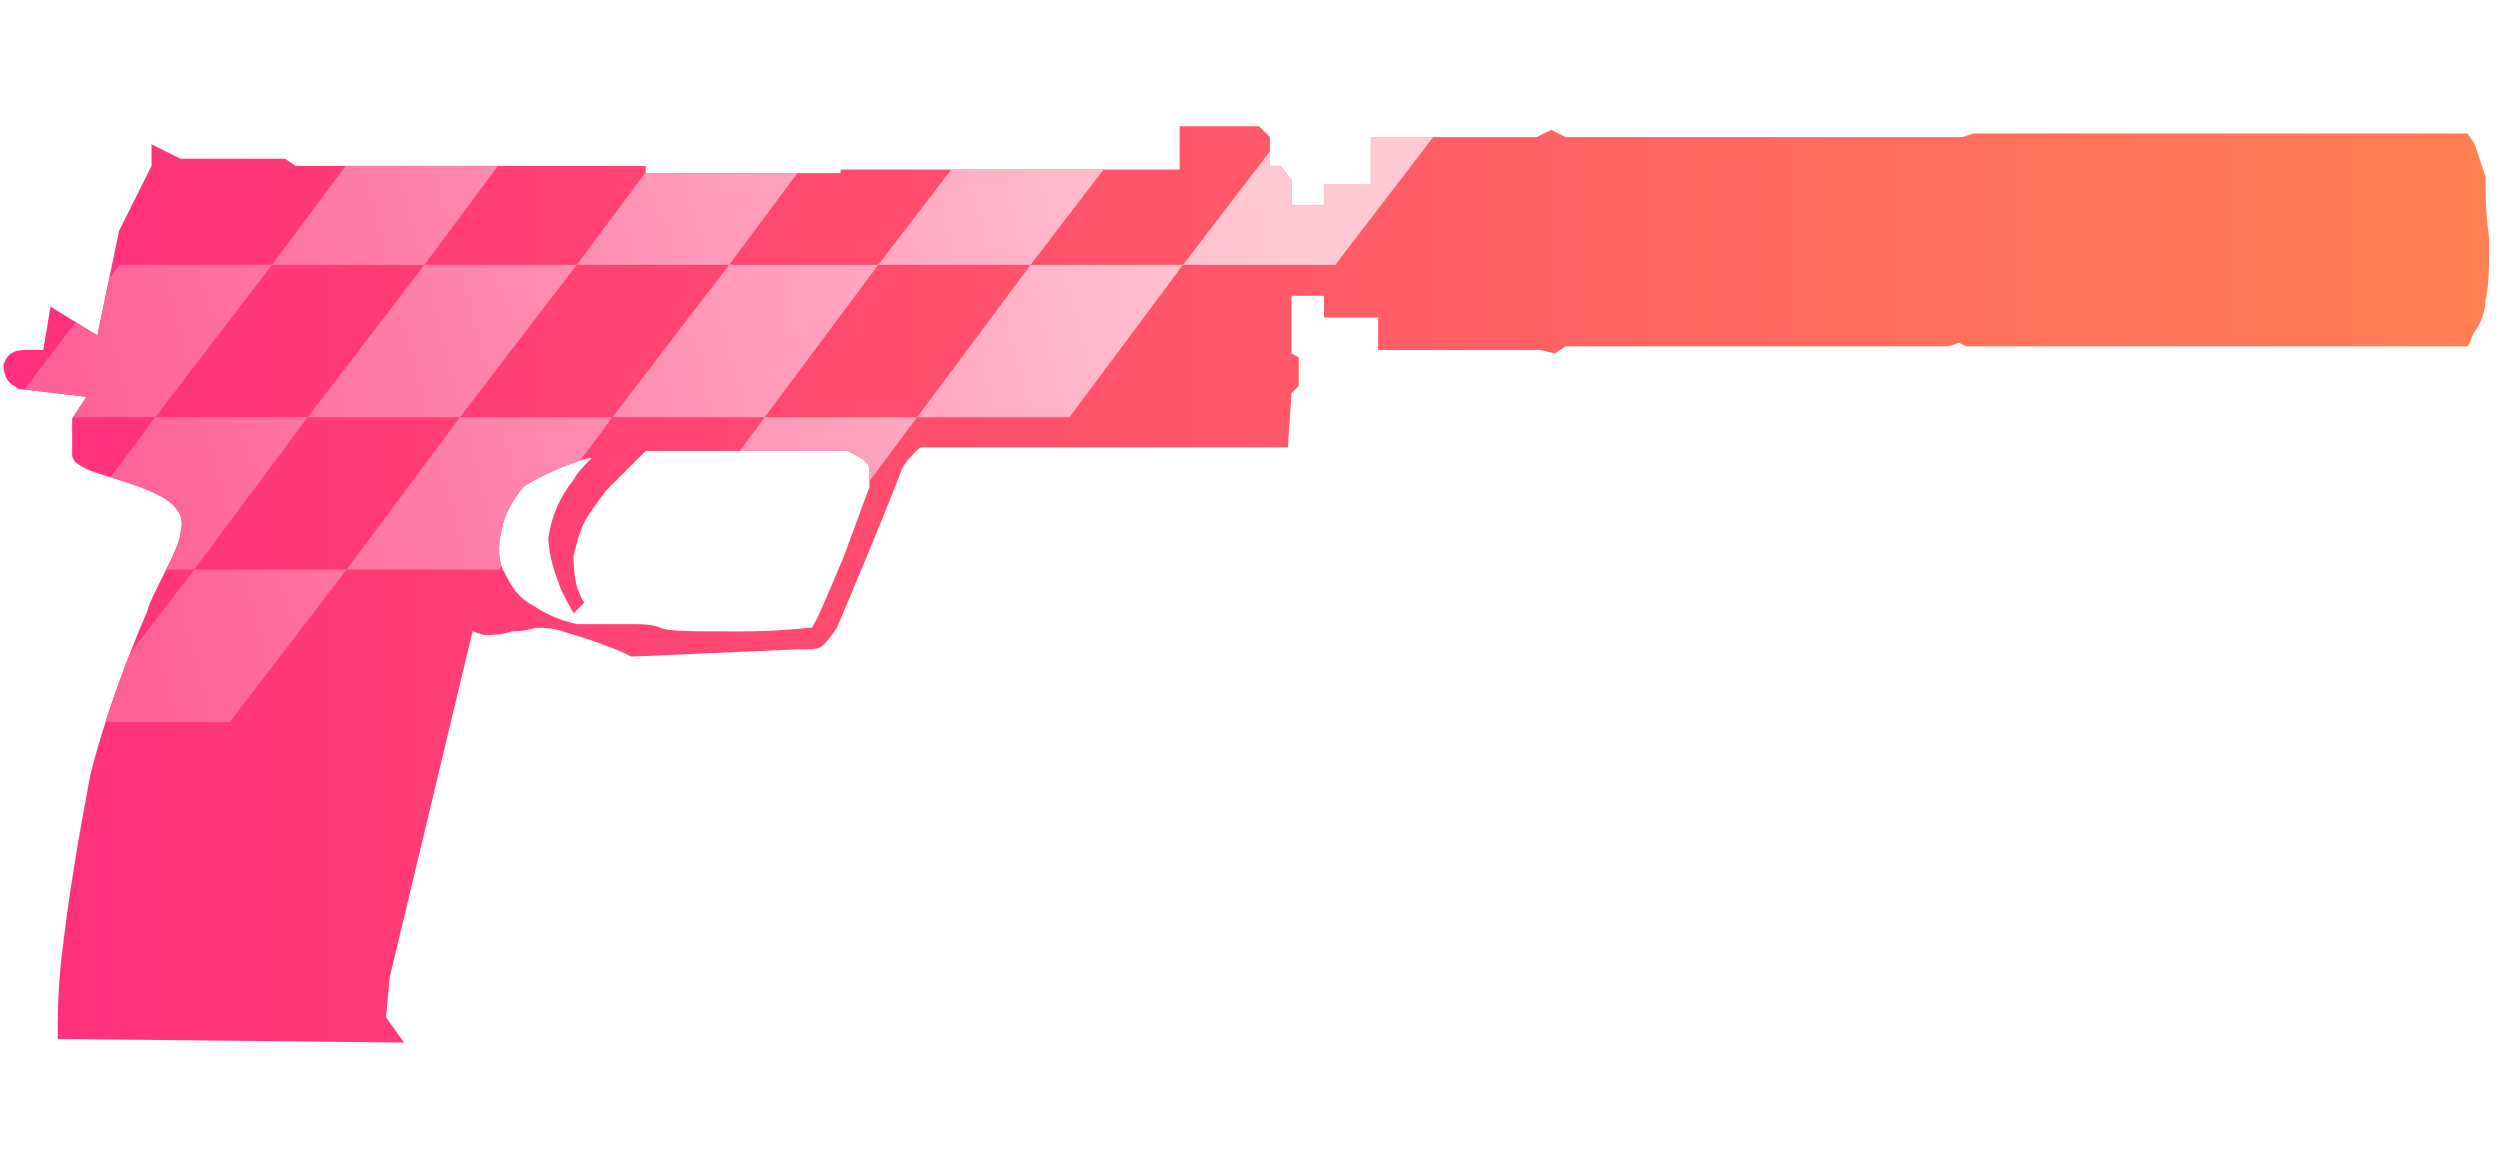<?xml version="1.0" encoding="utf-8"?>
<!-- Generator: Adobe Illustrator 16.0.0, SVG Export Plug-In . SVG Version: 6.00 Build 0)  -->
<!DOCTYPE svg PUBLIC "-//W3C//DTD SVG 1.0//EN" "http://www.w3.org/TR/2001/REC-SVG-20010904/DTD/svg10.dtd">
<svg version="1.0" id="图层_1" xmlns="http://www.w3.org/2000/svg" xmlns:xlink="http://www.w3.org/1999/xlink" x="0px" y="0px"
	 width="69.3px" height="32px" viewBox="0 0 69.3 32" enable-background="new 0 0 69.3 32" xml:space="preserve">
<g id="Selected_Items">
	<g>
		<g id="Selected_Items_52_">
			<linearGradient id="SVGID_1_" gradientUnits="userSpaceOnUse" x1="0.179" y1="16.2" x2="68.959" y2="16.2">
				<stop  offset="0" style="stop-color:#FF2F7D"/>
				<stop  offset="1" style="stop-color:#FF8053"/>
			</linearGradient>
			<path fill="url(#SVGID_1_)" d="M69,6.6c0,0.7,0,1.3-0.1,1.7c0,0.3-0.1,0.6-0.3,0.9C68.5,9.3,68.5,9.5,68.4,9.6H54.5L54.3,9.5
				L54,9.6H43.4l-0.3,0.2l-0.399-0.1h-4.5V8.8h-1.5V8.2h-0.9v1.6L36,9.9v0.8L35.8,10.9l-0.1,1.5H25.6c-0.1,0-0.1,0-0.2,0.1
				S25.1,12.8,25,13c-0.1,0.3-0.7,1.8-1.8,4.4c-0.2,0.3-0.3,0.398-0.4,0.5C22.7,18,22.5,18,22.1,18l-4.6,0.2
				c-0.2-0.101-0.4-0.2-0.7-0.3c-0.5-0.2-0.9-0.301-1.2-0.4c-0.3-0.1-0.6-0.1-0.7-0.1s-0.3,0.1-0.7,0.1c-0.3,0.1-0.5,0.1-0.8,0.1
				l-0.3-0.1l-2.3,9.6L10.7,28.2l0.5,0.7L1.6,28.8c0-0.6,0-1.3,0.1-2.2c0.2-1.8,0.5-3.5,0.8-5.1c0.4-1.6,1-3.2,1.6-4.6
				c0-0.102,0.2-0.5,0.6-1.3C4.9,15.2,5,14.9,5,14.8c0.1-0.4,0-0.6-0.2-0.8c-0.2-0.2-0.6-0.4-1.2-0.6c-0.6-0.2-1-0.3-1.2-0.4
				C2.2,12.9,2,12.8,2,12.6c0-0.2,0-0.6,0-1L2.4,11l-1.7-0.2c-0.1,0-0.2,0-0.3-0.1c-0.2-0.1-0.3-0.3-0.3-0.6
				c0.1-0.3,0.3-0.4,0.6-0.4c0.2,0,0.3,0,0.5,0l0.2-1.2l1.3,0.8l0.6-2.9l0.9-1.8V4L5,4.4h2.9l0.3,0.2h9.7v0.2h5.4V4.7h9.4V3.5h2.2
				l0.301,0.3v0.8H35.5L35.8,5v0.7h0.9V5.1H38V3.8H42.6L43,3.6l0.4,0.2h10.7h0.3l0.301-0.1H68.4L68.6,4c0.101,0.3,0.2,0.6,0.3,0.9
				C68.9,5.4,68.9,5.9,69,6.6z M23,12.5h-5.1c-0.5,0.5-0.9,0.9-1.1,1.1c-0.3,0.4-0.5,0.7-0.5,0.7c-0.2,0.3-0.3,0.7-0.4,1.1
				c0,0.2,0,0.5,0.1,0.9c0.1,0.2,0.1,0.3,0.2,0.4L15.9,17c-0.1-0.2-0.3-0.5-0.4-0.8c-0.2-0.5-0.3-1-0.3-1.3c0.1-0.6,0.3-1.1,0.7-1.6
				c0.1-0.2,0.3-0.4,0.5-0.6c-0.2,0-0.4,0.1-0.7,0.2c-0.5,0.2-0.9,0.4-1.2,0.6c-0.3,0.4-0.5,0.7-0.6,1.2c-0.1,0.4-0.1,0.9,0.1,1.2
				c0.2,0.4,0.4,0.7,0.8,0.9c0.3,0.2,0.7,0.4,1.2,0.5c0.3,0,0.7,0,1.3,0c0.5,0,0.8,0,1,0.101c0.2,0.101,0.9,0.101,2.2,0.101
				c1.2,0,1.8-0.101,2-0.101c0.1-0.101,0.4-0.801,0.9-2l0.7-1.9c0-0.1,0-0.2,0-0.3c0-0.2,0-0.3-0.1-0.4c-0.1-0.1-0.3-0.2-0.5-0.3
				L23,12.5L23,12.5z"/>
		</g>
	</g>
</g>
<g>
	<defs>
		<path id="SVGID_2_" d="M69,6.6c0,0.7,0,1.3-0.1,1.7c0,0.3-0.1,0.6-0.3,0.9C68.5,9.3,68.5,9.5,68.4,9.6H54.5L54.3,9.5L54,9.6H43.4
			l-0.3,0.2l-0.399-0.1h-4.5V8.8h-1.5V8.2h-0.9v1.6L36,9.9v0.8L35.8,10.9l-0.1,1.5H25.6c-0.1,0-0.1,0-0.2,0.1S25.1,12.8,25,13
			c-0.1,0.3-0.7,1.8-1.8,4.4c-0.2,0.3-0.3,0.398-0.4,0.5C22.7,18,22.5,18,22.1,18l-4.6,0.2c-0.2-0.101-0.4-0.2-0.7-0.3
			c-0.5-0.2-0.9-0.301-1.2-0.4c-0.3-0.1-0.6-0.1-0.7-0.1s-0.3,0.1-0.7,0.1c-0.3,0.1-0.5,0.1-0.8,0.1l-0.3-0.1l-2.3,9.6L10.7,28.2
			l0.5,0.7L1.6,28.8c0-0.6,0-1.3,0.1-2.2c0.2-1.8,0.5-3.5,0.8-5.1c0.4-1.6,1-3.2,1.6-4.6c0-0.102,0.2-0.5,0.6-1.3
			C4.9,15.2,5,14.9,5,14.8c0.1-0.4,0-0.6-0.2-0.8c-0.2-0.2-0.6-0.4-1.2-0.6c-0.6-0.2-1-0.3-1.2-0.4C2.2,12.9,2,12.8,2,12.6
			c0-0.2,0-0.6,0-1L2.4,11l-1.7-0.2c-0.1,0-0.2,0-0.3-0.1c-0.2-0.1-0.3-0.3-0.3-0.6c0.1-0.3,0.3-0.4,0.6-0.4c0.2,0,0.3,0,0.5,0
			l0.2-1.2l1.3,0.8l0.6-2.9l0.9-1.8V4L5,4.4h2.9l0.3,0.2h9.7v0.2h5.4V4.7h9.4V3.5h2.2l0.301,0.3v0.8H35.5L35.8,5v0.7h0.9V5.1H38V3.8
			H42.6L43,3.6l0.4,0.2h10.7h0.3l0.301-0.1H68.4L68.6,4c0.101,0.3,0.2,0.6,0.3,0.9C68.9,5.4,68.9,5.9,69,6.6z M23,12.5h-5.1
			c-0.5,0.5-0.9,0.9-1.1,1.1c-0.3,0.4-0.5,0.7-0.5,0.7c-0.2,0.3-0.3,0.7-0.4,1.1c0,0.2,0,0.5,0.1,0.9c0.1,0.2,0.1,0.3,0.2,0.4
			L15.9,17c-0.1-0.2-0.3-0.5-0.4-0.8c-0.2-0.5-0.3-1-0.3-1.3c0.1-0.6,0.3-1.1,0.7-1.6c0.1-0.2,0.3-0.4,0.5-0.6
			c-0.2,0-0.4,0.1-0.7,0.2c-0.5,0.2-0.9,0.4-1.2,0.6c-0.3,0.4-0.5,0.7-0.6,1.2c-0.1,0.4-0.1,0.9,0.1,1.2c0.2,0.4,0.4,0.7,0.8,0.9
			c0.3,0.2,0.7,0.4,1.2,0.5c0.3,0,0.7,0,1.3,0c0.5,0,0.8,0,1,0.101c0.2,0.101,0.9,0.101,2.2,0.101c1.2,0,1.8-0.101,2-0.101
			c0.1-0.101,0.4-0.801,0.9-2l0.7-1.9c0-0.1,0-0.2,0-0.3c0-0.2,0-0.3-0.1-0.4c-0.1-0.1-0.3-0.2-0.5-0.3L23,12.5L23,12.5z"/>
	</defs>
	<clipPath id="SVGID_3_">
		<use xlink:href="#SVGID_2_"  overflow="visible"/>
	</clipPath>
	<g clip-path="url(#SVGID_3_)">
		<g>
			<g>
				
					<linearGradient id="SVGID_4_" gradientUnits="userSpaceOnUse" x1="378.599" y1="-262.864" x2="410.512" y2="-254.453" gradientTransform="matrix(1 0 0 -1 -374.96 -246.6)">
					<stop  offset="2.054068e-007" style="stop-color:#FE6198"/>
					<stop  offset="1" style="stop-color:#FFC9D4"/>
				</linearGradient>
				<polygon fill="url(#SVGID_4_)" points="-6.3,20.013 -2.077,20.013 1.159,15.789 -3.065,15.789 				"/>
				
					<linearGradient id="SVGID_5_" gradientUnits="userSpaceOnUse" x1="378.04" y1="-260.741" x2="409.945" y2="-252.332" gradientTransform="matrix(1 0 0 -1 -374.96 -246.6)">
					<stop  offset="2.054068e-007" style="stop-color:#FE6198"/>
					<stop  offset="1" style="stop-color:#FFC9D4"/>
				</linearGradient>
				<polygon fill="url(#SVGID_5_)" points="4.304,11.565 1.159,15.789 5.383,15.789 8.528,11.565 				"/>
				
					<linearGradient id="SVGID_6_" gradientUnits="userSpaceOnUse" x1="379.148" y1="-264.945" x2="411.06" y2="-256.534" gradientTransform="matrix(1 0 0 -1 -374.96 -246.6)">
					<stop  offset="2.054068e-007" style="stop-color:#FE6198"/>
					<stop  offset="1" style="stop-color:#FFC9D4"/>
				</linearGradient>
				<polygon fill="url(#SVGID_6_)" points="2.147,20.013 6.371,20.013 9.606,15.789 5.383,15.789 				"/>
				
					<linearGradient id="SVGID_7_" gradientUnits="userSpaceOnUse" x1="378.587" y1="-262.824" x2="410.499" y2="-254.413" gradientTransform="matrix(1 0 0 -1 -374.96 -246.6)">
					<stop  offset="2.054068e-007" style="stop-color:#FE6198"/>
					<stop  offset="1" style="stop-color:#FFC9D4"/>
				</linearGradient>
				<polygon fill="url(#SVGID_7_)" points="9.606,15.789 13.83,15.789 16.975,11.565 12.751,11.565 				"/>
				
					<linearGradient id="SVGID_8_" gradientUnits="userSpaceOnUse" x1="376.931" y1="-256.537" x2="408.841" y2="-248.127" gradientTransform="matrix(1 0 0 -1 -374.96 -246.6)">
					<stop  offset="2.054068e-007" style="stop-color:#FE6198"/>
					<stop  offset="1" style="stop-color:#FFC9D4"/>
				</linearGradient>
				<polygon fill="url(#SVGID_8_)" points="3.315,7.342 0.08,11.565 4.304,11.565 7.539,7.342 				"/>
				
					<linearGradient id="SVGID_9_" gradientUnits="userSpaceOnUse" x1="376.371" y1="-254.416" x2="408.281" y2="-246.006" gradientTransform="matrix(1 0 0 -1 -374.96 -246.6)">
					<stop  offset="2.054068e-007" style="stop-color:#FE6198"/>
					<stop  offset="1" style="stop-color:#FFC9D4"/>
				</linearGradient>
				<polygon fill="url(#SVGID_9_)" points="14.908,3.118 10.685,3.118 7.539,7.342 11.763,7.342 				"/>
				
					<linearGradient id="SVGID_10_" gradientUnits="userSpaceOnUse" x1="377.48" y1="-258.619" x2="409.391" y2="-250.208" gradientTransform="matrix(1 0 0 -1 -374.96 -246.6)">
					<stop  offset="2.054068e-007" style="stop-color:#FE6198"/>
					<stop  offset="1" style="stop-color:#FFC9D4"/>
				</linearGradient>
				<polygon fill="url(#SVGID_10_)" points="12.751,11.565 15.986,7.342 11.763,7.342 8.528,11.565 				"/>
				
					<linearGradient id="SVGID_11_" gradientUnits="userSpaceOnUse" x1="376.919" y1="-256.498" x2="408.831" y2="-248.087" gradientTransform="matrix(1 0 0 -1 -374.96 -246.6)">
					<stop  offset="2.054068e-007" style="stop-color:#FE6198"/>
					<stop  offset="1" style="stop-color:#FFC9D4"/>
				</linearGradient>
				<polygon fill="url(#SVGID_11_)" points="23.356,3.118 19.132,3.118 15.986,7.342 20.21,7.342 				"/>
				
					<linearGradient id="SVGID_12_" gradientUnits="userSpaceOnUse" x1="379.136" y1="-264.905" x2="411.047" y2="-256.494" gradientTransform="matrix(1 0 0 -1 -374.96 -246.6)">
					<stop  offset="2.054068e-007" style="stop-color:#FE6198"/>
					<stop  offset="1" style="stop-color:#FFC9D4"/>
				</linearGradient>
				<polygon fill="url(#SVGID_12_)" points="18.053,15.789 22.277,15.789 25.422,11.565 21.198,11.565 				"/>
				
					<linearGradient id="SVGID_13_" gradientUnits="userSpaceOnUse" x1="378.573" y1="-262.772" x2="410.485" y2="-254.361" gradientTransform="matrix(1 0 0 -1 -374.96 -246.6)">
					<stop  offset="2.054068e-007" style="stop-color:#FE6198"/>
					<stop  offset="1" style="stop-color:#FFC9D4"/>
				</linearGradient>
				<polygon fill="url(#SVGID_13_)" points="25.422,11.565 29.646,11.565 32.792,7.342 28.567,7.342 				"/>
				
					<linearGradient id="SVGID_14_" gradientUnits="userSpaceOnUse" x1="378.028" y1="-260.701" x2="409.94" y2="-252.29" gradientTransform="matrix(1 0 0 -1 -374.96 -246.6)">
					<stop  offset="2.054068e-007" style="stop-color:#FE6198"/>
					<stop  offset="1" style="stop-color:#FFC9D4"/>
				</linearGradient>
				<polygon fill="url(#SVGID_14_)" points="20.21,7.342 16.975,11.565 21.198,11.565 24.344,7.342 				"/>
				
					<linearGradient id="SVGID_15_" gradientUnits="userSpaceOnUse" x1="377.469" y1="-258.567" x2="409.376" y2="-250.158" gradientTransform="matrix(1 0 0 -1 -374.96 -246.6)">
					<stop  offset="2.054068e-007" style="stop-color:#FE6198"/>
					<stop  offset="1" style="stop-color:#FFC9D4"/>
				</linearGradient>
				<polygon fill="url(#SVGID_15_)" points="31.803,3.118 27.579,3.118 24.344,7.342 28.567,7.342 				"/>
				
					<linearGradient id="SVGID_16_" gradientUnits="userSpaceOnUse" x1="378.014" y1="-260.649" x2="409.925" y2="-252.239" gradientTransform="matrix(1 0 0 -1 -374.96 -246.6)">
					<stop  offset="2.054068e-007" style="stop-color:#FE6198"/>
					<stop  offset="1" style="stop-color:#FFC9D4"/>
				</linearGradient>
				<polygon fill="url(#SVGID_16_)" points="36.027,3.118 32.792,7.342 37.015,7.342 40.25,3.118 				"/>
			</g>
		</g>
	</g>
</g>
</svg>
